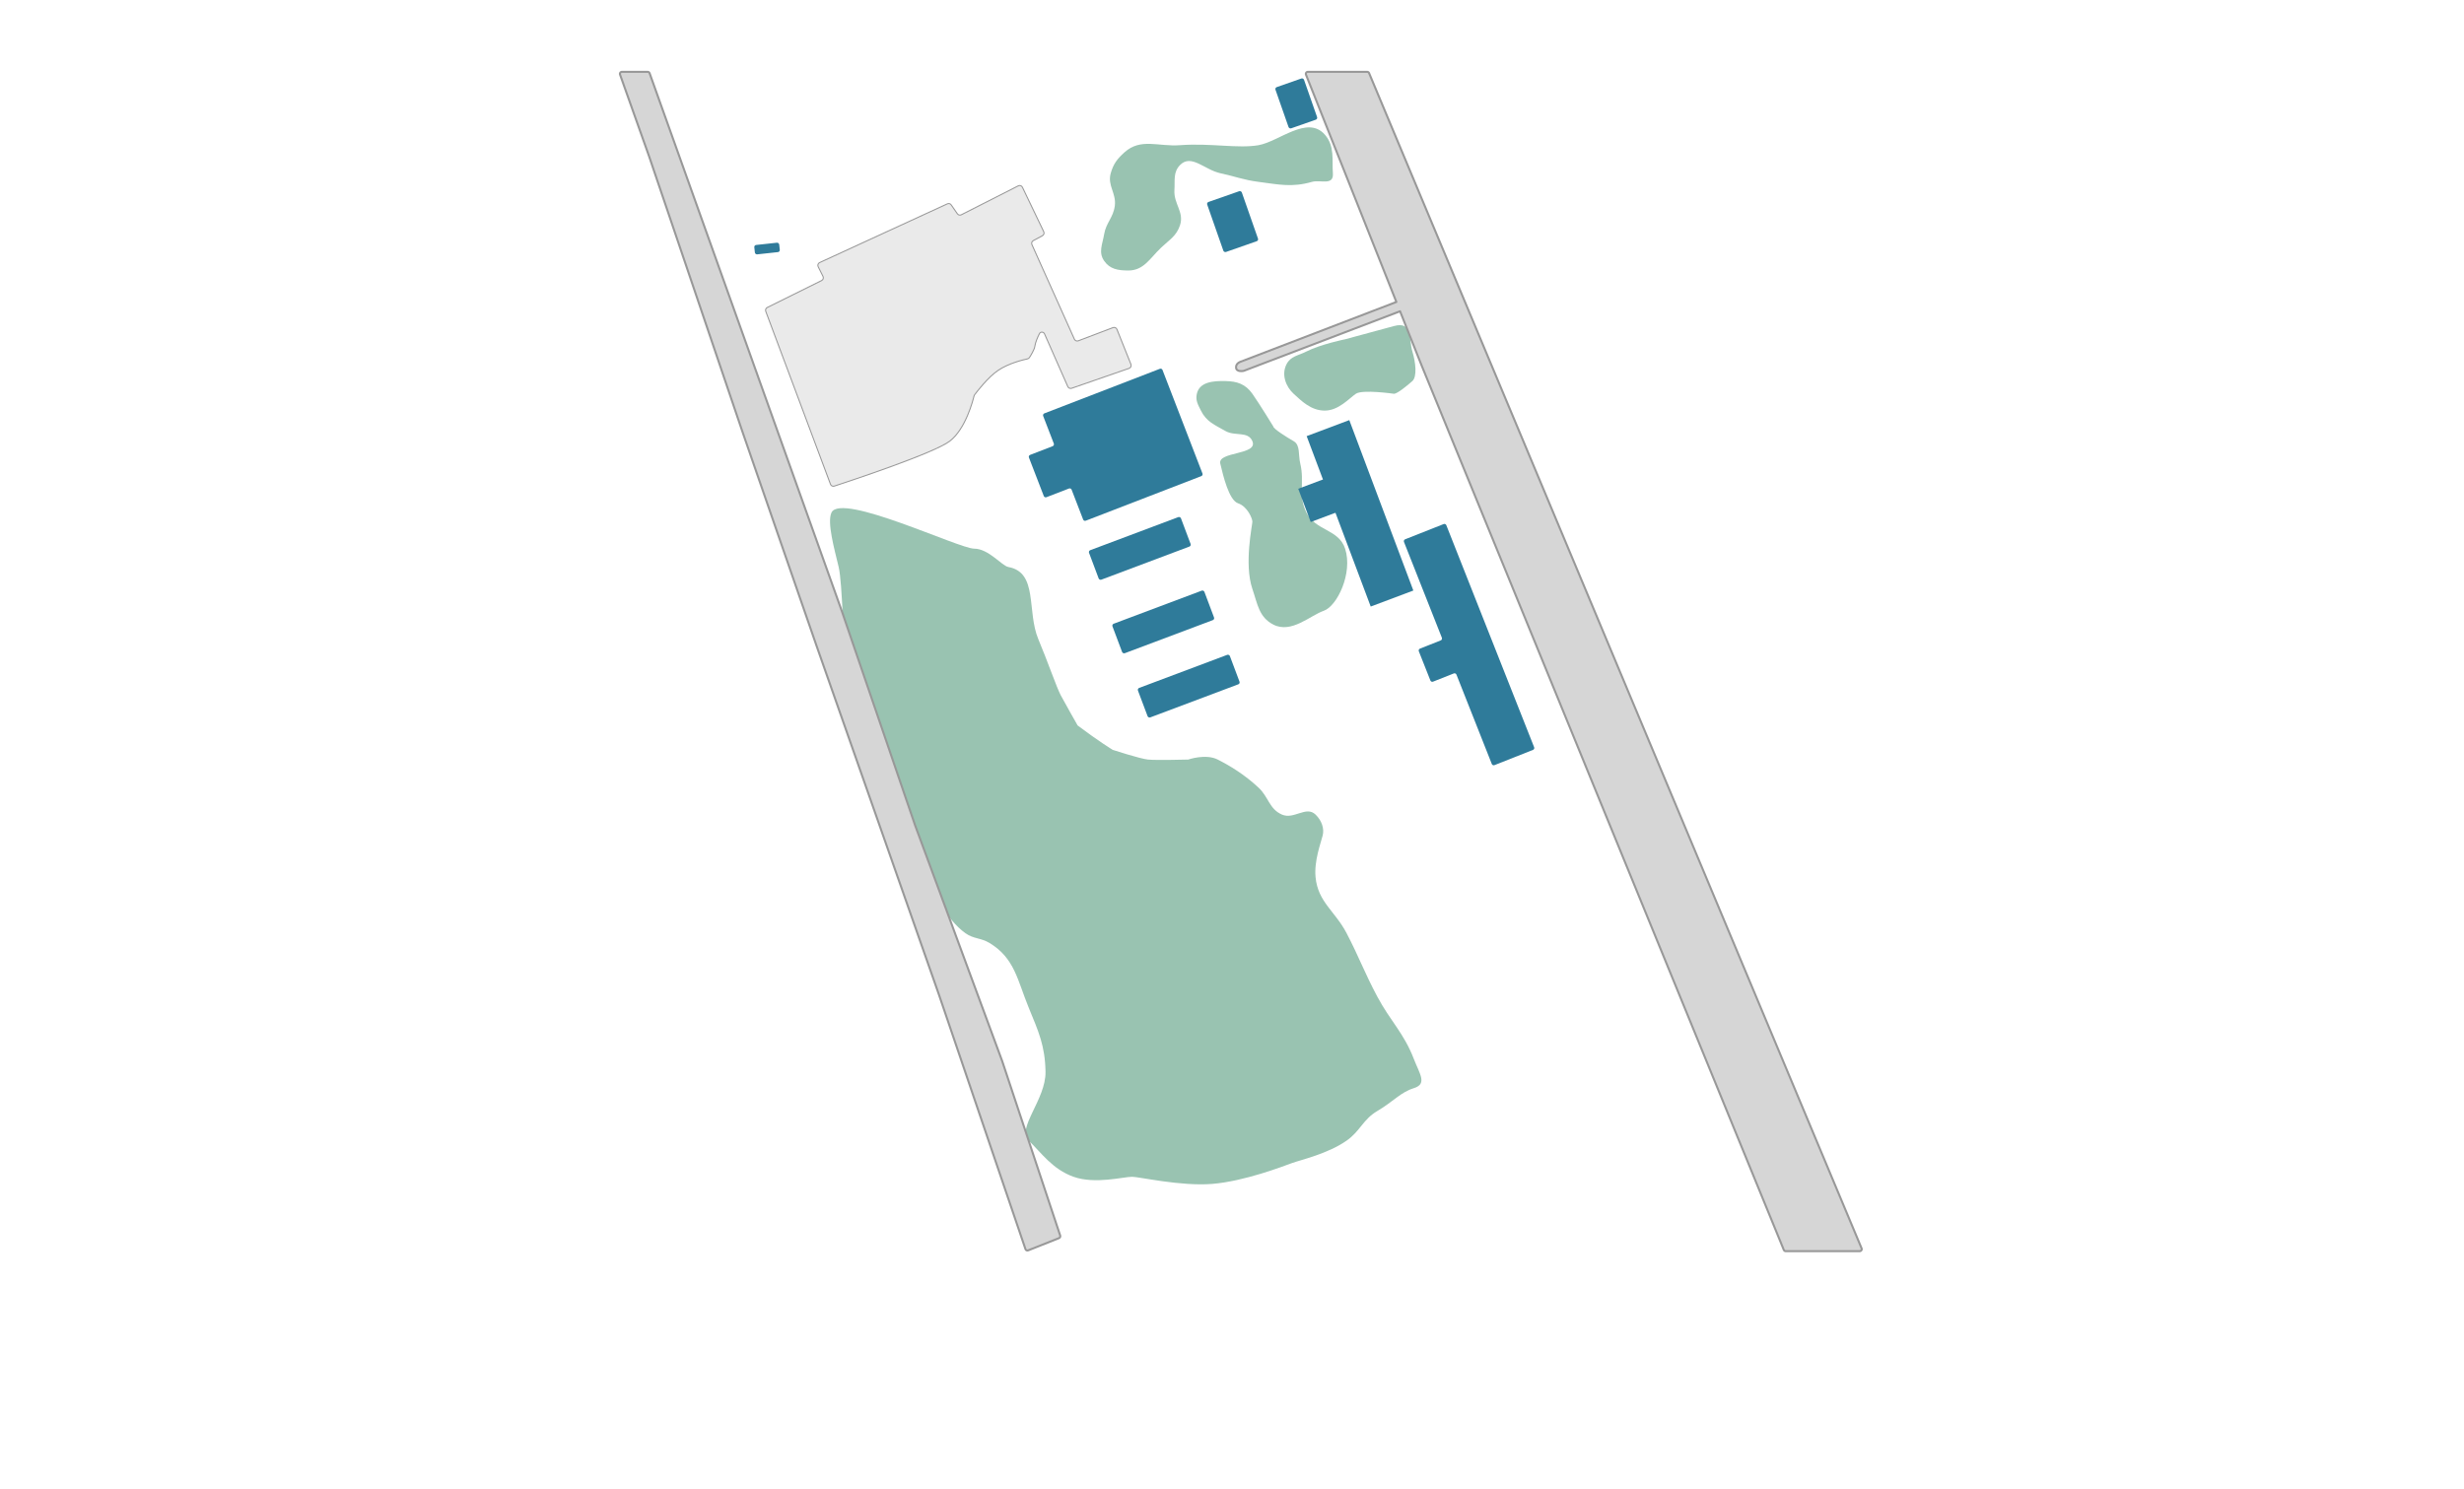 <svg width="2418" height="1461" viewBox="0 0 2418 1461" fill="none" xmlns="http://www.w3.org/2000/svg">
<g id="Passo Fundo">
<g id="&#195;&#129;RVORES">
<path d="M816 503C825.657 483.161 941 538.5 956 538.5C970.151 538.5 983.159 555.358 989.5 556.5C1019 561.814 1007.36 599.877 1019 627.5C1027.99 648.817 1036.83 674.667 1041 682.5C1045.17 690.333 1057.5 712 1057.5 712C1078 727.5 1092 736 1092 736C1092 736 1118.67 744.667 1126.5 745.5C1134.33 746.333 1166 745.5 1166 745.5C1166 745.5 1183.17 739.5 1195 745.5C1206.83 751.5 1221.13 760.083 1235 773C1245.03 782.337 1245.45 793.988 1258 799.5C1269.8 804.684 1281.73 790.546 1291 799.5C1297.08 805.378 1299.67 813.167 1298 820C1296.33 826.833 1289.42 844.833 1291 861C1293.38 885.445 1310.16 894.212 1321.5 916C1333.92 939.861 1338.85 954.26 1351.5 978C1364.58 1002.56 1377.47 1013.54 1387.5 1039.5C1393.13 1054.09 1400.83 1063.83 1387.5 1068C1374.17 1072.17 1367.85 1080.83 1351.5 1090.5C1337.47 1098.8 1334.85 1110.16 1321.5 1119.5C1302.99 1132.45 1276.8 1138.3 1268 1141.5C1259.2 1144.7 1221.08 1159.45 1189.5 1162C1158.82 1164.48 1117.8 1155 1111 1155C1102.5 1155 1074.65 1162.54 1053.5 1155C1032.7 1147.59 1021.83 1131.33 1009.5 1119.5C997.167 1107.67 1026.45 1079.13 1026 1052C1025.58 1026.57 1019.19 1012.51 1009.5 989C998.446 962.189 995.826 940.49 971 925.5C962.526 920.383 955.598 921.693 947.5 916C928.454 902.611 913 870.5 913 870.5C913 870.5 888.099 853.018 892 829C895.431 807.878 879.812 807.485 884 786.5C887.364 769.649 869.506 766.92 872.5 750C874.674 737.716 852.683 718.472 853 706C853.528 685.221 834.905 666.097 831 649.5C827.095 632.903 826.905 573.097 823 556.5C819.095 539.903 811.3 512.656 816 503Z" fill="#00693E" fill-opacity="0.4"/>
<path d="M1090 170C1092.64 160.785 1096.37 155.906 1103.5 149.5C1119.46 135.16 1136.6 144.098 1158 142.5C1187.99 140.26 1215 146 1235 142.5C1255 139 1282.89 112.804 1300 132C1310.09 143.322 1307 157.333 1308 170C1309 182.667 1295.84 176.129 1287.5 178.5C1267.78 184.11 1255.33 181.132 1235 178.5C1220.11 176.572 1212.18 173.154 1197.5 170C1182.11 166.694 1168.98 150.724 1158 162C1151.16 169.026 1153.11 176.713 1152.5 186.5C1151.64 200.116 1162.23 208.028 1158 221C1154.52 231.673 1147.64 235.269 1139.5 243C1128.31 253.632 1122.44 265.604 1107 265.5C1097.1 265.433 1089.1 264.159 1083.5 256C1077.75 247.631 1081.82 240.013 1083.5 230C1085.44 218.484 1092.53 213.585 1094 202C1095.59 189.507 1086.53 182.107 1090 170Z" fill="#00693E" fill-opacity="0.4"/>
<path d="M1174.5 386.5C1177.13 374.818 1190.53 373.75 1202.5 374C1213.94 374.239 1222.17 376.833 1229 386.5C1235.83 396.167 1249.5 418.5 1249.5 418.5C1249.5 420.9 1262.83 429.167 1269.5 433C1276.17 436.833 1273.91 446.288 1276 455C1280.4 473.372 1273.63 486.063 1282 503C1290.99 521.208 1313.74 519.182 1320 538.5C1327.77 562.466 1312.17 595 1299 599.5C1285.83 604 1267.3 622.194 1249.5 613C1235.43 605.732 1234.13 592.988 1229 578C1220.66 553.613 1229 515.2 1229 512C1229 508.8 1224 497 1215 494C1206 491 1200.33 467 1197.5 455C1194.67 443 1234.9 446.798 1229 433C1224.65 422.829 1212.1 428.492 1202.5 423C1191.91 416.943 1183.91 413.935 1178.5 403C1175.56 397.058 1173.04 392.968 1174.5 386.5Z" fill="#00693E" fill-opacity="0.4"/>
<path d="M1262.5 357.5C1266.61 349.441 1273.95 349.122 1282 345C1295.85 337.909 1320 333 1320 333L1368 320C1386.75 314.923 1382.42 333.515 1386 345C1389.37 355.812 1390.67 369.833 1386 374C1381.33 378.167 1371.2 386.5 1368 386.5C1368 386.5 1337 382 1330.5 386.5C1324 391 1313.54 403 1300 403C1286.46 403 1277 393.333 1269.5 386.5C1262 379.667 1257.21 367.88 1262.5 357.5Z" fill="#00693E" fill-opacity="0.4"/>
</g>
<path id="Vector 105" d="M806.303 275.337L752.927 301.797C751.548 302.48 750.91 304.096 751.449 305.537L814.995 475.315C815.557 476.817 817.172 477.62 818.696 477.121C834.666 471.894 916.671 444.722 932 433C947.632 421.046 954.809 393.026 955.862 388.595C955.959 388.19 956.121 387.834 956.37 387.501C958.515 384.631 969.603 370.133 979.5 363.5C989.955 356.494 1004.07 353.133 1008.27 352.246C1009.06 352.08 1009.75 351.629 1010.19 350.955C1011.67 348.665 1015.06 343.159 1015.5 340C1016.06 335.981 1018.19 331.105 1020 327.522C1021.09 325.36 1024.09 325.529 1025.06 327.744L1047.88 379.471C1048.51 380.9 1050.14 381.606 1051.61 381.094L1108.03 361.53C1109.65 360.969 1110.47 359.171 1109.83 357.581L1096.09 323.237C1095.49 321.718 1093.77 320.966 1092.24 321.546L1058.14 334.496C1056.66 335.06 1054.99 334.369 1054.34 332.92L1012.65 240.052C1012 238.615 1012.58 236.923 1013.97 236.179L1022.97 231.355C1024.39 230.597 1024.95 228.86 1024.26 227.413L1003.33 183.768C1002.6 182.25 1000.76 181.628 999.263 182.391L943.335 210.813C941.997 211.493 940.363 211.08 939.509 209.847L933.433 201.07C932.604 199.873 931.036 199.443 929.713 200.051L804.316 257.705C802.776 258.413 802.128 260.256 802.886 261.772L807.654 271.308C808.397 272.793 807.791 274.599 806.303 275.337Z" fill="#EAEAEA" stroke="#989898"/>
<g id="interativo">
<g id="Gitem12">
<path id="item12" fill-rule="evenodd" clip-rule="evenodd" d="M1140.8 363.117C1140.4 362.087 1139.25 361.574 1138.22 361.971L1024.85 405.724C1023.82 406.122 1023.3 407.28 1023.7 408.31L1034.14 435.349C1034.53 436.379 1034.02 437.537 1032.99 437.935L1010.87 446.473C1009.84 446.87 1009.32 448.028 1009.72 449.059L1024.31 486.865C1024.71 487.895 1025.87 488.408 1026.9 488.01L1049.02 479.472C1050.05 479.074 1051.21 479.587 1051.61 480.618L1062.92 509.923C1063.31 510.953 1064.47 511.466 1065.5 511.068L1178.87 467.316C1179.9 466.918 1180.41 465.76 1180.02 464.73L1140.8 363.117Z" fill="#2F7B9A"/>
</g>
<g id="Gitem2">
<rect id="item2" x="1184" y="198.897" width="36" height="52" rx="2" transform="rotate(-19.297 1184 198.897)" fill="#2F7B9A"/>
</g>
<g id="Gitem8">
<rect id="item8" x="1251" y="86.167" width="29.667" height="42.852" rx="2" transform="rotate(-19.297 1251 86.167)" fill="#2F7B9A"/>
</g>
<g id="Gitem7">
<g id="item7">
<rect id="item7_2" x="1274" y="479.719" width="44.686" height="34.876" transform="rotate(-20.596 1274 479.719)" fill="#2F7B9A"/>
<rect id="item11" x="1282.27" y="428.063" width="44.686" height="178.683" transform="rotate(-20.596 1282.27 428.063)" fill="#2F7B9A"/>
</g>
</g>
<g id="Gitem6">
<rect id="item6" x="1068" y="540.719" width="96.363" height="30.911" rx="2" transform="rotate(-20.596 1068 540.719)" fill="#2F7B9A"/>
</g>
<g id="Gitem5">
<rect id="item5" x="1091" y="612.897" width="96.363" height="30.911" rx="2" transform="rotate(-20.596 1091 612.897)" fill="#2F7B9A"/>
</g>
<g id="Gitem4">
<rect id="item4" x="1116" y="675.898" width="96.363" height="30.911" rx="2" transform="rotate(-20.596 1116 675.898)" fill="#2F7B9A"/>
</g>
<g id="Gitem3">
<path id="item3" fill-rule="evenodd" clip-rule="evenodd" d="M1419.32 515.476C1418.91 514.449 1417.75 513.945 1416.73 514.352L1378.89 529.313C1377.86 529.719 1377.36 530.881 1377.77 531.908L1414.96 625.956C1415.36 626.983 1414.86 628.145 1413.83 628.551L1393.46 636.609C1392.43 637.015 1391.93 638.177 1392.33 639.204L1403.69 667.917C1404.09 668.944 1405.25 669.447 1406.28 669.041L1426.66 660.984C1427.68 660.577 1428.85 661.081 1429.25 662.108L1463.95 749.858C1464.36 750.885 1465.52 751.388 1466.55 750.982L1504.38 736.021C1505.41 735.614 1505.91 734.453 1505.51 733.425L1419.32 515.476Z" fill="#2F7B9A"/>
</g>
<g id="Gitem13">
<rect id="item13" x="740" y="240.649" width="24.592" height="9.277" rx="2" transform="rotate(-6.185 740 240.649)" fill="#2F7B9A"/>
</g>
</g>
<g id="Union">
<path fill-rule="evenodd" clip-rule="evenodd" d="M637.474 71.827L826 599.5L898 810L983.5 1041.5L1040.4 1212.71C1040.74 1213.71 1040.23 1214.81 1039.24 1215.2L1008.95 1227.22C1007.89 1227.65 1006.69 1227.09 1006.32 1226.01L921.5 976.5L801 633L728.5 423.5L637 153.5L608.449 73.17C607.986 71.868 608.952 70.5 610.333 70.5H635.591C636.436 70.5 637.19 71.031 637.474 71.827ZM1283.45 70.5H1341.67C1342.48 70.5 1343.2 70.984 1343.51 71.727L1826.84 1225.23C1827.39 1226.54 1826.42 1228 1824.99 1228H1752.34C1751.53 1228 1750.8 1227.51 1750.49 1226.76L1395 358.5L1373.93 305.504L1220.64 363.945C1220.55 363.982 1220.45 364.01 1220.35 364.029C1219.34 364.214 1213.46 365.112 1213 361C1212.53 356.813 1216.83 355.223 1217.43 355.022C1217.48 355.006 1217.52 354.991 1217.57 354.973L1370.3 296.378L1281.59 73.239C1281.07 71.926 1282.03 70.5 1283.45 70.5Z" fill="#D6D6D6"/>
<path d="M826 599.5L826.946 599.176L826.942 599.164L826 599.5ZM637.474 71.827L636.532 72.163L636.532 72.164L637.474 71.827ZM898 810L897.054 810.324C897.056 810.331 897.059 810.339 897.062 810.346L898 810ZM983.5 1041.5L984.449 1041.18C984.446 1041.17 984.442 1041.16 984.438 1041.15L983.5 1041.5ZM1040.4 1212.71L1041.35 1212.39L1041.35 1212.39L1040.4 1212.71ZM1039.24 1215.2L1039.61 1216.13L1039.61 1216.13L1039.24 1215.2ZM1008.95 1227.22L1008.59 1226.29L1008.59 1226.29L1008.95 1227.22ZM1006.32 1226.01L1005.38 1226.33L1005.38 1226.33L1006.32 1226.01ZM921.5 976.5L922.447 976.178L922.444 976.169L921.5 976.5ZM801 633L800.055 633.327L800.056 633.331L801 633ZM728.5 423.5L727.553 423.821L727.555 423.827L728.5 423.5ZM637 153.5L637.947 153.179C637.946 153.174 637.944 153.17 637.942 153.165L637 153.5ZM608.449 73.17L609.391 72.835L609.391 72.835L608.449 73.17ZM1343.51 71.727L1342.59 72.114L1342.59 72.114L1343.51 71.727ZM1826.84 1225.23L1825.92 1225.61L1825.92 1225.61L1826.84 1225.23ZM1750.49 1226.76L1751.42 1226.38L1751.42 1226.38L1750.49 1226.76ZM1395 358.5L1394.07 358.869L1394.07 358.879L1395 358.5ZM1373.93 305.504L1374.86 305.135C1374.66 304.627 1374.09 304.375 1373.57 304.57L1373.93 305.504ZM1220.64 363.945L1221 364.88L1221 364.88L1220.64 363.945ZM1220.35 364.029L1220.53 365.012L1220.53 365.012L1220.35 364.029ZM1213 361L1212.01 361.11L1212.01 361.11L1213 361ZM1217.43 355.022L1217.11 354.074L1217.11 354.074L1217.43 355.022ZM1217.57 354.973L1217.93 355.907L1217.93 355.907L1217.57 354.973ZM1370.3 296.378L1370.66 297.311C1370.91 297.216 1371.11 297.024 1371.22 296.779C1371.33 296.534 1371.33 296.257 1371.23 296.008L1370.3 296.378ZM1281.59 73.239L1280.66 73.608L1280.66 73.608L1281.59 73.239ZM826.942 599.164L638.416 71.491L636.532 72.164L825.058 599.836L826.942 599.164ZM898.946 809.676L826.946 599.176L825.054 599.824L897.054 810.324L898.946 809.676ZM984.438 1041.15L898.938 809.654L897.062 810.346L982.562 1041.85L984.438 1041.15ZM1041.35 1212.39L984.449 1041.18L982.551 1041.82L1039.46 1213.02L1041.35 1212.39ZM1039.61 1216.13C1041.09 1215.54 1041.85 1213.9 1041.35 1212.39L1039.46 1213.02C1039.62 1213.53 1039.37 1214.07 1038.88 1214.27L1039.61 1216.13ZM1009.32 1228.15L1039.61 1216.13L1038.88 1214.27L1008.59 1226.29L1009.32 1228.15ZM1005.38 1226.33C1005.93 1227.96 1007.73 1228.79 1009.32 1228.15L1008.59 1226.29C1008.05 1226.51 1007.45 1226.23 1007.27 1225.69L1005.38 1226.33ZM920.553 976.822L1005.38 1226.33L1007.27 1225.69L922.447 976.178L920.553 976.822ZM800.056 633.331L920.556 976.831L922.444 976.169L801.944 632.669L800.056 633.331ZM727.555 423.827L800.055 633.327L801.945 632.673L729.445 423.173L727.555 423.827ZM636.053 153.821L727.553 423.821L729.447 423.179L637.947 153.179L636.053 153.821ZM607.507 73.505L636.058 153.835L637.942 153.165L609.391 72.835L607.507 73.505ZM610.333 69.5C608.261 69.5 606.813 71.552 607.507 73.505L609.391 72.835C609.16 72.184 609.643 71.5 610.333 71.5V69.5ZM635.591 69.5H610.333V71.5H635.591V69.5ZM638.416 71.491C637.989 70.297 636.859 69.5 635.591 69.5V71.5C636.013 71.5 636.39 71.766 636.532 72.163L638.416 71.491ZM1341.67 69.5H1283.45V71.5H1341.67V69.5ZM1344.44 71.341C1343.97 70.226 1342.88 69.5 1341.67 69.5V71.5C1342.07 71.5 1342.44 71.742 1342.59 72.114L1344.44 71.341ZM1827.76 1224.84L1344.44 71.341L1342.59 72.114L1825.92 1225.61L1827.76 1224.84ZM1824.99 1229C1827.14 1229 1828.59 1226.82 1827.76 1224.84L1825.92 1225.61C1826.19 1226.27 1825.71 1227 1824.99 1227V1229ZM1752.34 1229H1824.99V1227H1752.34V1229ZM1749.57 1227.14C1750.03 1228.26 1751.12 1229 1752.34 1229V1227C1751.94 1227 1751.57 1226.75 1751.42 1226.38L1749.57 1227.14ZM1394.07 358.879L1749.57 1227.14L1751.42 1226.38L1395.93 358.121L1394.07 358.879ZM1373 305.874L1394.07 358.869L1395.93 358.131L1374.86 305.135L1373 305.874ZM1221 364.88L1374.29 306.439L1373.57 304.57L1220.29 363.011L1221 364.88ZM1220.53 365.012C1220.71 364.981 1220.86 364.933 1221 364.88L1220.29 363.011C1220.24 363.03 1220.2 363.04 1220.17 363.045L1220.53 365.012ZM1212.01 361.11C1212.15 362.408 1212.74 363.367 1213.59 364.023C1214.4 364.656 1215.39 364.965 1216.31 365.113C1218.14 365.407 1220 365.11 1220.53 365.012L1220.17 363.045C1219.69 363.133 1218.11 363.377 1216.63 363.139C1215.89 363.02 1215.26 362.794 1214.81 362.445C1214.39 362.119 1214.08 361.648 1213.99 360.89L1212.01 361.11ZM1217.11 354.074C1216.76 354.192 1215.4 354.69 1214.16 355.761C1212.9 356.855 1211.73 358.599 1212.01 361.11L1213.99 360.89C1213.81 359.214 1214.55 358.07 1215.47 357.272C1216.42 356.451 1217.5 356.054 1217.75 355.971L1217.11 354.074ZM1217.21 354.039C1217.19 354.049 1217.16 354.059 1217.11 354.074L1217.75 355.971C1217.8 355.954 1217.86 355.933 1217.93 355.907L1217.21 354.039ZM1369.94 295.444L1217.21 354.04L1217.93 355.907L1370.66 297.311L1369.94 295.444ZM1280.66 73.608L1369.37 296.747L1371.23 296.008L1282.52 72.869L1280.66 73.608ZM1283.45 69.5C1281.33 69.5 1279.88 71.639 1280.66 73.608L1282.52 72.87C1282.26 72.213 1282.74 71.5 1283.45 71.5V69.5Z" fill="#989898"/>
</g>
</g>
</svg>
